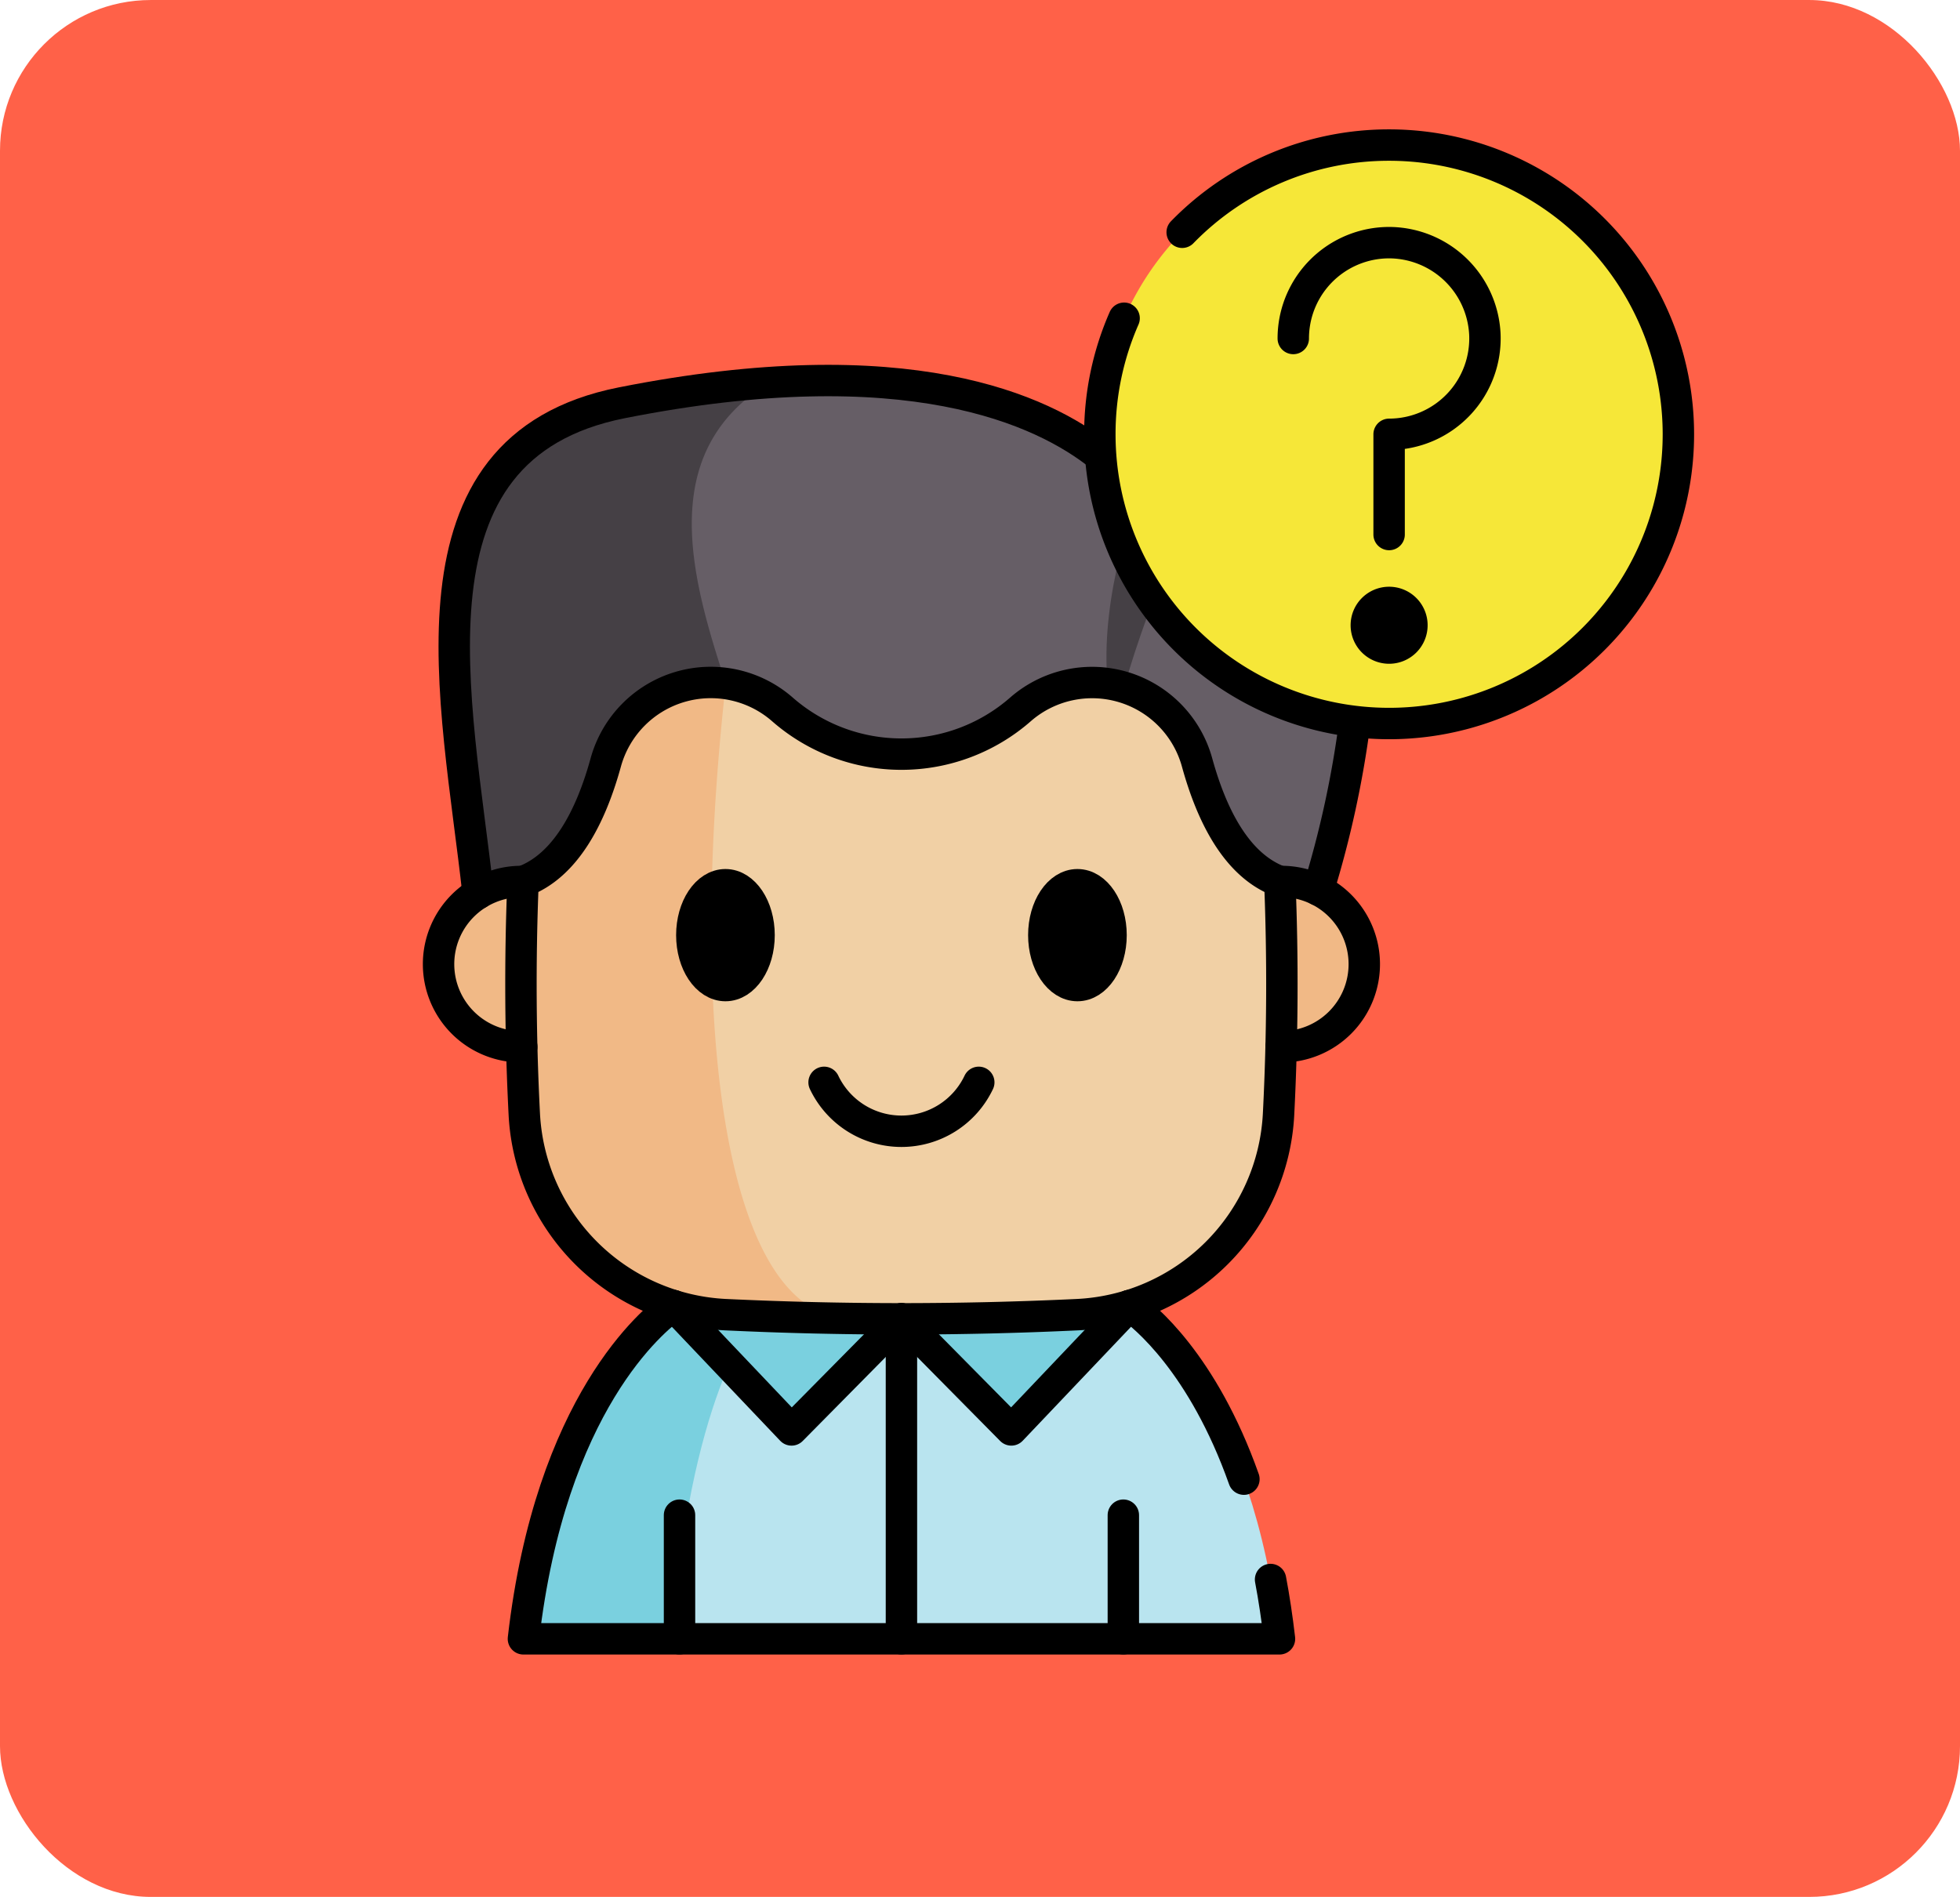 <svg xmlns="http://www.w3.org/2000/svg" xmlns:xlink="http://www.w3.org/1999/xlink" width="156" height="151" viewBox="0 0 156 151">
  <defs>
    <clipPath id="clip-path">
      <path id="path4449" d="M0-682.665H122.493v122.493H0Z" transform="translate(0 682.665)"/>
    </clipPath>
  </defs>
  <g id="Grupo_1064831" data-name="Grupo 1064831" transform="translate(-1074 -1308.016)">
    <g id="Grupo_1064205" data-name="Grupo 1064205" transform="translate(6 710)">
      <g id="Grupo_114051" data-name="Grupo 114051" transform="translate(0 -890.984)">
        <g id="Grupo_110668" data-name="Grupo 110668" transform="translate(6.5 6.27)">
          <rect id="Rectángulo_37257" data-name="Rectángulo 37257" width="156" height="151" rx="12" transform="translate(1061.5 1482.731)" fill="#ff6148"/>
        </g>
      </g>
    </g>
    <g id="g4443" transform="translate(1097 2000.435)">
      <g id="g4445" transform="translate(0 -682.665)">
        <g id="g4447" clip-path="url(#clip-path)">
          <g id="g4453" transform="translate(18.658 94.174)">
            <path id="path4455" d="M-275.2-121.3h-60.177c2.158-18.764,10.343-25.4,11.936-26.525h36.305c1.593,1.127,9.778,7.761,11.936,26.525" transform="translate(335.372 147.826)" fill="#b9e4ef"/>
          </g>
          <g id="g4457" transform="translate(30.594 94.174)">
            <path id="path4459" d="M-166.027,0l-9.407,9.9-8.746-8.851L-192.926,9.9-202.333,0" transform="translate(202.333)" fill="#7ad0df"/>
          </g>
          <g id="g4461" transform="translate(18.658 94.174)">
            <path id="path4463" d="M-87.275,0c-.967,1.127-5.926,7.761-7.235,26.525h-11.85C-104.2,7.761-96.017,1.127-94.424,0Z" transform="translate(106.36)" fill="#7ad0df"/>
          </g>
          <g id="g4465" transform="translate(11.907 60.416)">
            <path id="path4467" d="M-306.663-60.178h.042a6.579,6.579,0,0,0,6.578-6.579,6.579,6.579,0,0,0-6.578-6.581c-.047,0-.095,0-.142,0H-367c-.047,0-.095,0-.142,0a6.579,6.579,0,0,0-6.579,6.581,6.579,6.579,0,0,0,6.579,6.579h.042" transform="translate(373.722 73.337)" fill="#f1b986"/>
          </g>
          <g id="g4469" transform="translate(13.153 20.539)">
            <path id="path4471" d="M-314.488-185.483l-44.681.191-22.188.093c-1.691-15.443-6.6-35.5,11.436-39.073a92.97,92.97,0,0,1,11.735-1.608c23.477-1.593,29.317,9.008,29.317,9.008s4.249-3.732,8.869-3.352a7.788,7.788,0,0,1,4.974,2.4c8.354,8.354.538,32.343.538,32.343" transform="translate(383.257 226.042)" fill="#665e66"/>
          </g>
          <g id="g4473" transform="translate(65.06 26.33)">
            <path id="path4475" d="M-51.9-.124c-5.488,3.77-9.079,15.053-10.742,21.484-1.627-6.551.361-13.761,1.873-18.132,0,0,4.249-3.732,8.869-3.352" transform="translate(63.254 0.152)" fill="#454045"/>
          </g>
          <g id="g4477" transform="translate(13.153 20.702)">
            <path id="path4479" d="M-98.844-109.5l2.474,16.644-22.188.093c-1.691-15.443-6.6-35.5,11.436-39.073a92.971,92.971,0,0,1,11.735-1.608,0,0,0,0,1,0,0c-9.031,5.555-6.242,15.45-3.455,23.941" transform="translate(120.458 133.44)" fill="#454045"/>
          </g>
          <g id="g4481" transform="translate(18.462 44.566)">
            <path id="path4483" d="M-276.978-109.627q0,5.2-.266,10.4a16.838,16.838,0,0,1-16.039,15.965q-9.086.431-18.175.3h0q-4.891-.068-9.78-.3a16.842,16.842,0,0,1-16.039-15.965q-.474-9.259-.1-18.515h0c3.378-1.251,5.388-5.141,6.582-9.467a8.684,8.684,0,0,1,9.558-6.306,8.573,8.573,0,0,1,4.507,2.072,14.347,14.347,0,0,0,9.472,3.56,14.353,14.353,0,0,0,9.474-3.56,8.545,8.545,0,0,1,5.673-2.151,8.672,8.672,0,0,1,8.393,6.385c1.191,4.326,3.2,8.216,6.582,9.467q.165,4.062.163,8.12" transform="translate(337.545 133.6)" fill="#f1d0a5"/>
          </g>
          <g id="g4485" transform="translate(18.463 44.567)">
            <path id="path4487" d="M-119.287-231.541q-4.891-.068-9.78-.3a16.842,16.842,0,0,1-16.039-15.965q-.474-9.259-.1-18.515h0c3.378-1.251,5.388-5.141,6.582-9.467a8.684,8.684,0,0,1,9.558-6.306c-3.1,27.664,0,50.249,9.78,50.552" transform="translate(145.372 282.173)" fill="#f1b986"/>
          </g>
          <g id="g4489" transform="translate(42.591 76.405)">
            <path id="path4491" d="M0,0A6.811,6.811,0,0,0,6.155,3.893,6.811,6.811,0,0,0,12.311,0" fill="none" stroke="#000" stroke-linecap="round" stroke-linejoin="round" stroke-miterlimit="10" stroke-width="2.5"/>
          </g>
          <g id="g4493" transform="translate(11.907 60.416)">
            <path id="path4495" d="M-30.278-60.178h-.042A6.579,6.579,0,0,1-36.9-66.756a6.579,6.579,0,0,1,6.579-6.581c.047,0,.095,0,.142,0" transform="translate(36.899 73.337)" fill="none" stroke="#000" stroke-linecap="round" stroke-linejoin="round" stroke-miterlimit="10" stroke-width="2.5"/>
          </g>
          <g id="g4497" transform="translate(78.866 60.416)">
            <path id="path4499" d="M-.455-60.178h.042a6.579,6.579,0,0,0,6.578-6.579A6.579,6.579,0,0,0-.413-73.337c-.047,0-.095,0-.142,0" transform="translate(0.555 73.337)" fill="none" stroke="#000" stroke-linecap="round" stroke-linejoin="round" stroke-miterlimit="10" stroke-width="2.5"/>
          </g>
          <g id="g4501" transform="translate(32.063 60.673)">
            <path id="path4503" d="M-24.475-18.355c0,2.217-1.2,4.014-2.676,4.014s-2.676-1.8-2.676-4.014,1.2-4.014,2.676-4.014,2.676,1.8,2.676,4.014" transform="translate(29.827 22.369)"/>
          </g>
          <g id="g4505" transform="translate(32.063 60.673)">
            <path id="path4507" d="M-24.475-18.355c0,2.217-1.2,4.014-2.676,4.014s-2.676-1.8-2.676-4.014,1.2-4.014,2.676-4.014S-24.475-20.572-24.475-18.355Z" transform="translate(29.827 22.369)" fill="none" stroke="#000" stroke-miterlimit="10" stroke-width="2.5"/>
          </g>
          <g id="g4509" transform="translate(60.078 60.673)">
            <path id="path4511" d="M-24.475-18.355c0,2.217-1.2,4.014-2.676,4.014s-2.676-1.8-2.676-4.014,1.2-4.014,2.676-4.014,2.676,1.8,2.676,4.014" transform="translate(29.827 22.369)"/>
          </g>
          <g id="g4513" transform="translate(60.078 60.673)">
            <path id="path4515" d="M-24.475-18.355c0,2.217-1.2,4.014-2.676,4.014s-2.676-1.8-2.676-4.014,1.2-4.014,2.676-4.014S-24.475-20.572-24.475-18.355Z" transform="translate(29.827 22.369)" fill="none" stroke="#000" stroke-miterlimit="10" stroke-width="2.5"/>
          </g>
          <g id="g4517" transform="translate(18.463 44.567)">
            <path id="path4519" d="M-.753-72.491c3.379-1.25,5.389-5.142,6.582-9.467a8.667,8.667,0,0,1,14.065-4.235,14.381,14.381,0,0,0,18.946,0A8.668,8.668,0,0,1,52.9-81.959c1.193,4.325,3.2,8.217,6.582,9.467h0q.373,9.259-.1,18.515A16.838,16.838,0,0,1,43.345-38.011q-13.978.66-27.958,0A16.842,16.842,0,0,1-.652-53.976q-.474-9.259-.1-18.515Z" transform="translate(0.918 88.343)" fill="none" stroke="#000" stroke-linecap="round" stroke-linejoin="round" stroke-miterlimit="10" stroke-width="2.5"/>
          </g>
          <g id="g4521" transform="translate(81.922 47.681)">
            <path id="path4523" d="M-13.326,0A80.626,80.626,0,0,1-16.24,13.417" transform="translate(16.24)" fill="none" stroke="#000" stroke-linecap="round" stroke-linejoin="round" stroke-miterlimit="10" stroke-width="2.5"/>
          </g>
          <g id="g4525" transform="translate(13.153 20.539)">
            <path id="path4527" d="M-8.691-186.781c-1.691-15.443-6.6-35.5,11.436-39.073,22.7-4.5,33.523.562,38.114,4.249" transform="translate(10.592 227.624)" fill="none" stroke="#000" stroke-linecap="round" stroke-linejoin="round" stroke-miterlimit="10" stroke-width="2.5"/>
          </g>
          <g id="g4529" transform="translate(18.659 94.174)">
            <path id="path4531" d="M-271.946-99.7q.42,2.221.711,4.723h-60.177c2.158-18.764,10.343-25.4,11.936-26.525" transform="translate(331.413 121.506)" fill="none" stroke="#000" stroke-linecap="round" stroke-linejoin="round" stroke-miterlimit="10" stroke-width="2.5"/>
          </g>
          <g id="g4533" transform="translate(66.9 94.174)">
            <path id="path4535" d="M0,0C1.163.821,5.828,4.572,9.106,13.819" fill="none" stroke="#000" stroke-linecap="round" stroke-linejoin="round" stroke-miterlimit="10" stroke-width="2.5"/>
          </g>
          <g id="g4537" transform="translate(66.409 110.859)">
            <path id="path4539" d="M0-45v-9.84" transform="translate(0 54.84)" fill="none" stroke="#000" stroke-linecap="round" stroke-linejoin="round" stroke-miterlimit="10" stroke-width="2.5"/>
          </g>
          <g id="g4541" transform="translate(31.084 110.859)">
            <path id="path4543" d="M0-45v-9.84" transform="translate(0 54.84)" fill="none" stroke="#000" stroke-linecap="round" stroke-linejoin="round" stroke-miterlimit="10" stroke-width="2.5"/>
          </g>
          <g id="g4545" transform="translate(64.539 1.794)">
            <path id="path4547" d="M0-105.289A23.024,23.024,0,0,0,23.024-82.266a23.024,23.024,0,0,0,23.024-23.024,23.024,23.024,0,0,0-23.024-23.024A23.024,23.024,0,0,0,0-105.289" transform="translate(0 128.313)" fill="#f6e738"/>
          </g>
          <g id="g4549" transform="translate(64.539 1.794)">
            <path id="path4551" d="M-29.967-31.739A22.945,22.945,0,0,1-13.5-38.68,23.025,23.025,0,0,1,9.527-15.655,23.024,23.024,0,0,1-13.5,7.367,23.025,23.025,0,0,1-36.52-15.655a22.922,22.922,0,0,1,1.931-9.24" transform="translate(36.52 38.68)" fill="none" stroke="#000" stroke-linecap="round" stroke-linejoin="round" stroke-miterlimit="10" stroke-width="2.5"/>
          </g>
          <g id="g4553" transform="translate(85.748 38.205)">
            <path id="path4555" d="M0-8.3A1.814,1.814,0,0,0,1.814-6.482,1.814,1.814,0,0,0,3.629-8.3a1.814,1.814,0,0,0-1.814-1.814A1.814,1.814,0,0,0,0-8.3" transform="translate(0 10.111)"/>
          </g>
          <g id="g4557" transform="translate(85.748 38.205)">
            <path id="path4559" d="M0-8.3A1.814,1.814,0,0,0,1.814-6.482,1.814,1.814,0,0,0,3.629-8.3a1.814,1.814,0,0,0-1.814-1.814A1.814,1.814,0,0,0,0-8.3Z" transform="translate(0 10.111)" fill="none" stroke="#000" stroke-miterlimit="10" stroke-width="2.5"/>
          </g>
          <g id="g4561" transform="translate(79.934 9.562)">
            <path id="path4563" d="M0-34.884a7.65,7.65,0,0,1,.074-1.064,7.63,7.63,0,0,1,7.712-6.563,7.66,7.66,0,0,1,7.46,7.221,7.632,7.632,0,0,1-7.618,8.034v7.977" transform="translate(0 42.513)" fill="none" stroke="#000" stroke-linecap="round" stroke-linejoin="round" stroke-miterlimit="10" stroke-width="2.5"/>
          </g>
          <g id="g4565" transform="translate(30.594 94.174)">
            <path id="path4567" d="M-166.027,0l-9.407,9.9-8.746-8.851L-192.926,9.9-202.333,0" transform="translate(202.333)" fill="none" stroke="#000" stroke-linecap="round" stroke-linejoin="round" stroke-miterlimit="10" stroke-width="2.5"/>
          </g>
          <g id="g4569" transform="translate(48.747 95.227)">
            <path id="path4571" d="M0,0V25.472" transform="translate(0)" fill="none" stroke="#000" stroke-linecap="round" stroke-linejoin="round" stroke-miterlimit="10" stroke-width="2.5"/>
          </g>
        </g>
      </g>
    </g>
  </g>
</svg>
